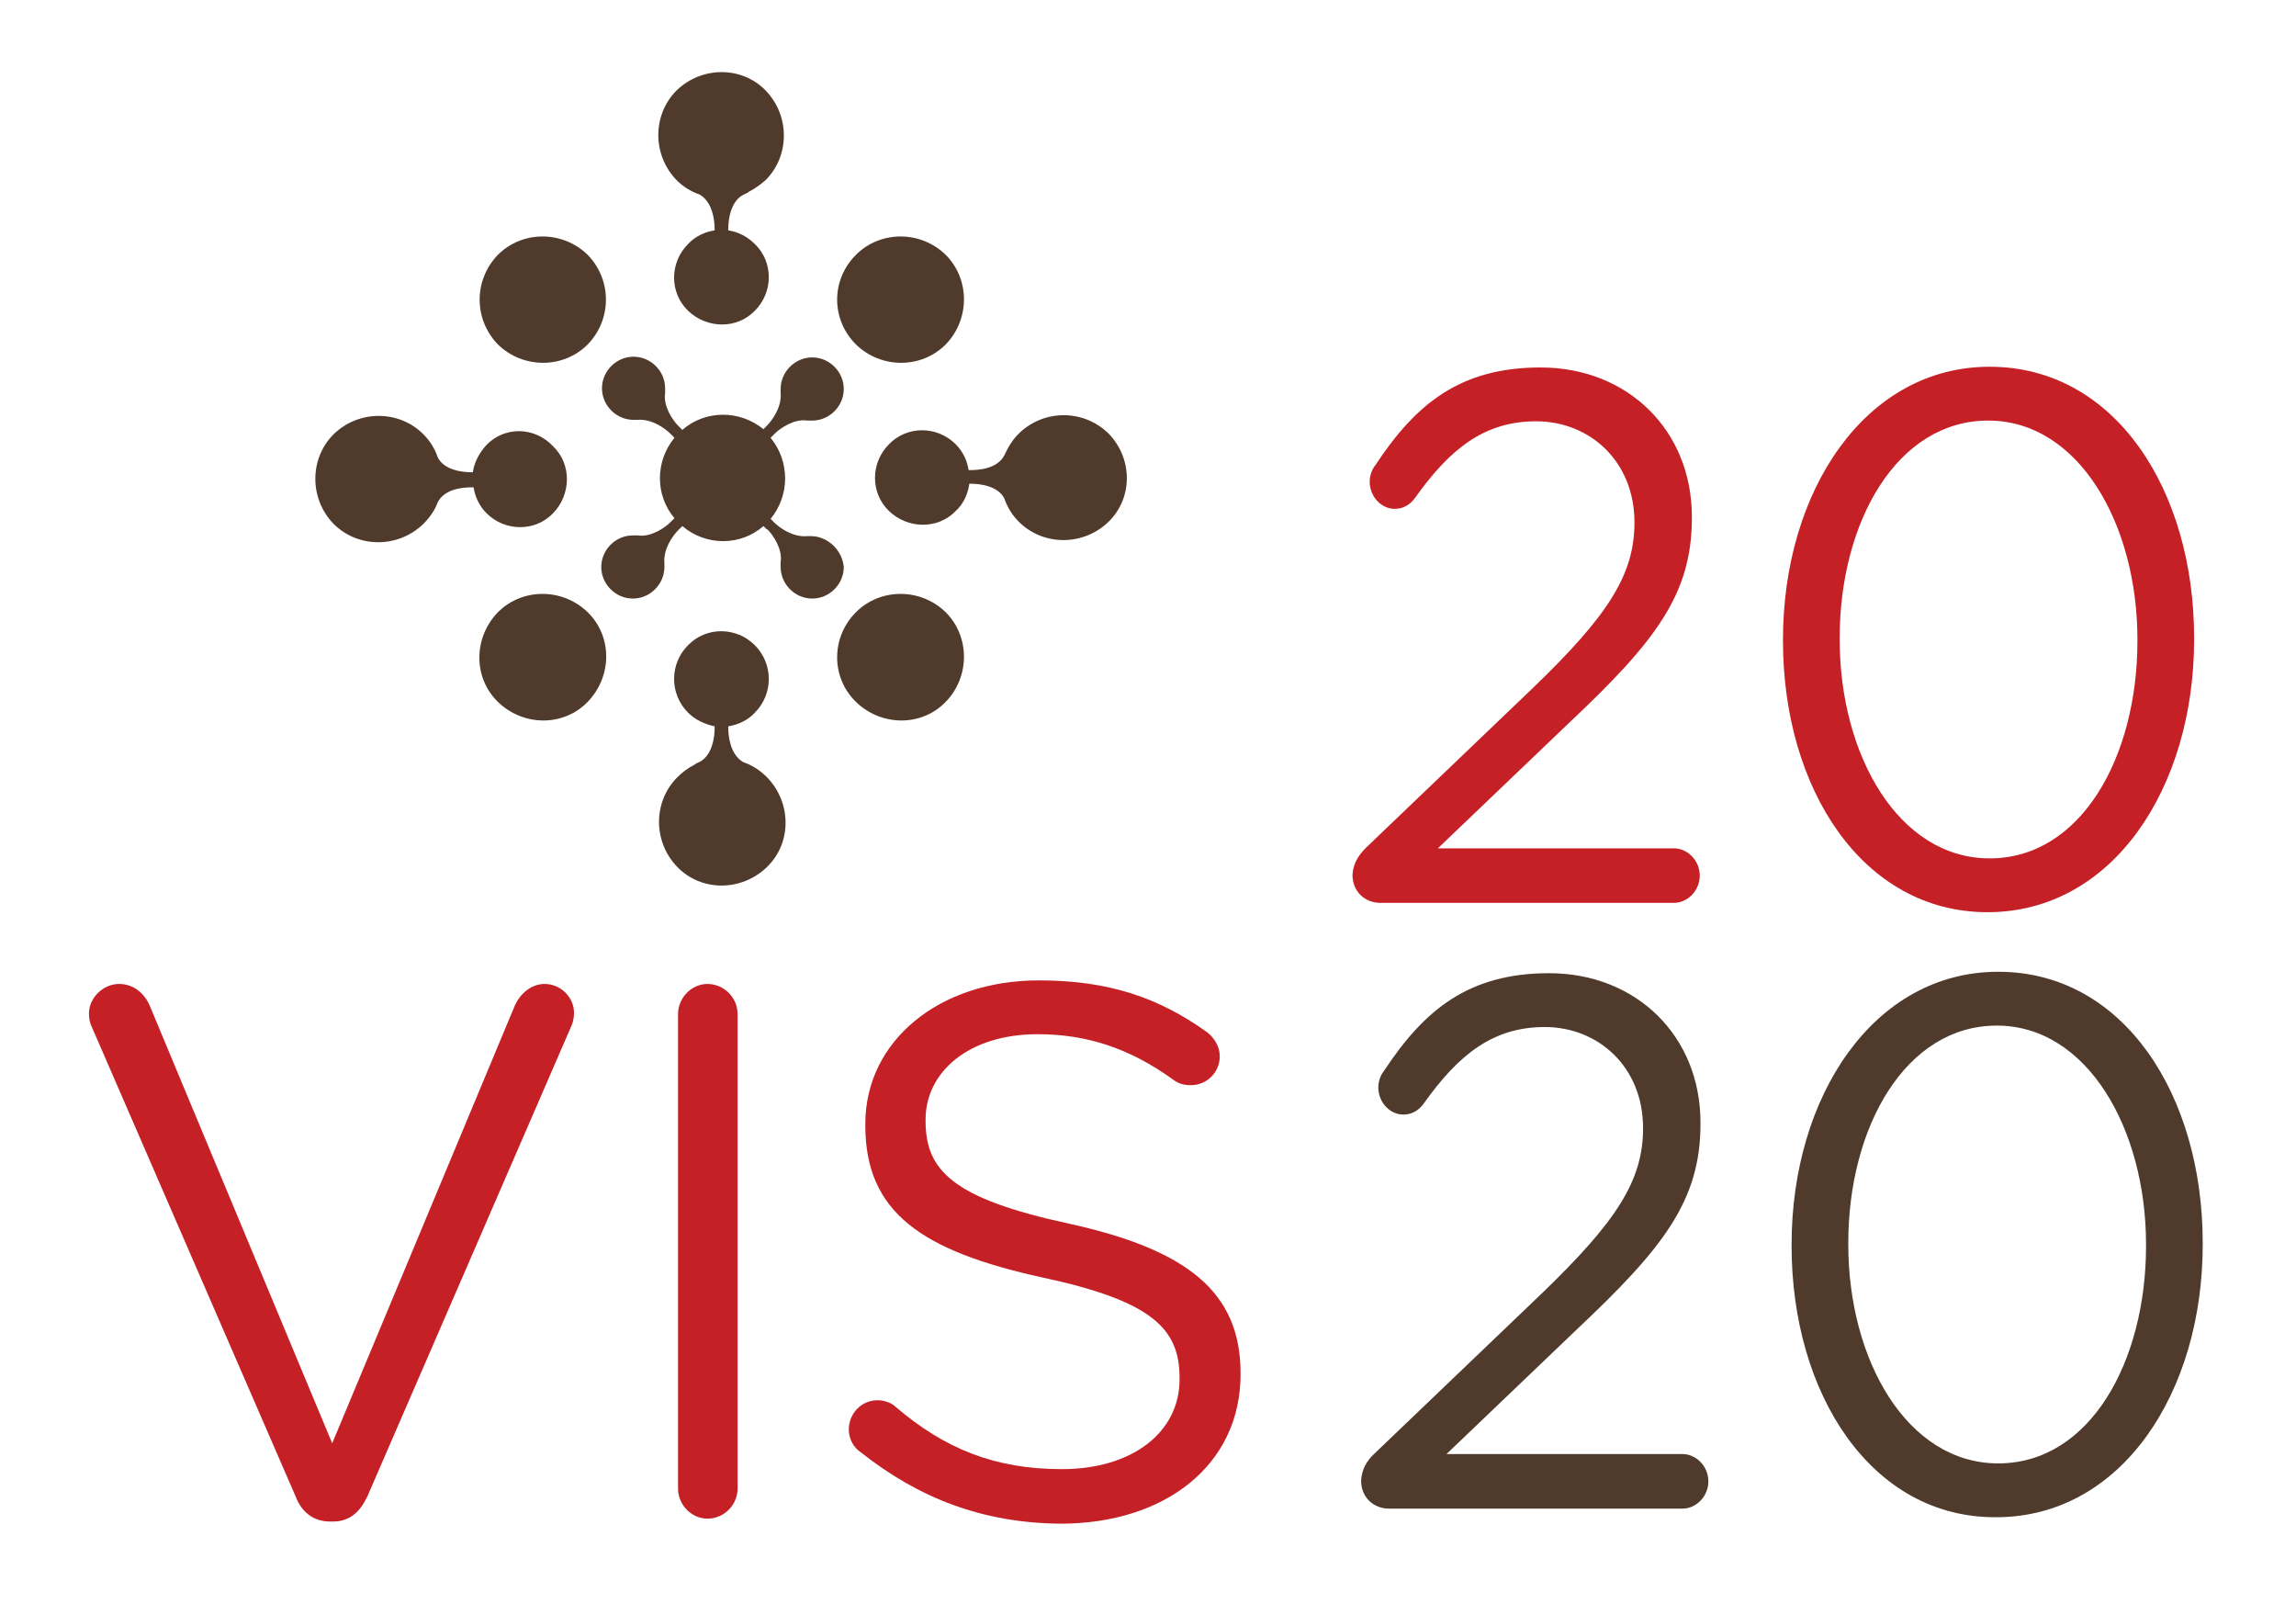 <?xml version="1.0" encoding="utf-8"?>
<!-- Generator: Adobe Illustrator 23.1.1, SVG Export Plug-In . SVG Version: 6.00 Build 0)  -->
<svg version="1.1" id="Layer_1" xmlns="http://www.w3.org/2000/svg" xmlns:xlink="http://www.w3.org/1999/xlink" x="0px" y="0px"
	 viewBox="0 0 320 225" style="enable-background:new 0 0 320 225;" xml:space="preserve">
<style type="text/css">
	.st0{fill:#C42026;}
	.st1{fill:#4F3A2B;}
</style>
<g>
	<path class="st0" d="M41.2,208.5l-28.4-65.4c-0.3-0.6-0.4-1.2-0.4-1.9c0-2.1,1.9-4.1,4.2-4.1c2.1,0,3.6,1.4,4.3,3.1l25.4,60.9
		L71.8,140c0.7-1.5,2.2-2.9,4.1-2.9c2.3,0,4.1,1.9,4.1,4c0,0.6-0.1,1.2-0.3,1.7l-28.5,65.7c-1,2.1-2.4,3.5-4.8,3.5H46
		C43.6,212,42,210.6,41.2,208.5z"/>
	<path class="st0" d="M94.5,141.3c0-2.3,1.9-4.2,4.1-4.2c2.3,0,4.2,1.9,4.2,4.2v66.1c0,2.3-1.9,4.2-4.2,4.2c-2.2,0-4.1-1.9-4.1-4.2
		V141.3z"/>
	<path class="st0" d="M119.9,202.3c-0.9-0.6-1.6-1.8-1.6-3.1c0-2.3,1.8-4.1,4-4.1c1,0,2,0.4,2.5,0.9c6.9,5.9,13.9,8.7,23.2,8.7
		c9.9,0,16.4-5.2,16.4-12.5V192c0-6.8-3.7-10.7-19.1-14c-16.9-3.7-24.7-9.1-24.7-21.2v-0.2c0-11.5,10.2-20,24.2-20
		c9.7,0,16.7,2.4,23.4,7.2c0.8,0.6,1.8,1.8,1.8,3.4c0,2.2-1.8,4-4,4c-1,0-1.7-0.2-2.4-0.7c-6.2-4.5-12.2-6.4-19-6.4
		c-9.5,0-15.6,5.2-15.6,11.9v0.2c0,6.9,3.8,10.8,20,14.3c16.4,3.6,23.9,9.5,23.9,20.8v0.2c0,12.6-10.5,20.8-25.1,20.8
		C137,212.2,128.1,208.8,119.9,202.3z"/>
</g>
<g>
	<path class="st1" d="M81.9,48c-3.4,3.4-9,3.4-12.5,0c-3.4-3.5-3.4-9,0-12.5c3.4-3.4,9-3.4,12.5,0C85.3,39,85.3,44.5,81.9,48z"/>
	<path class="st1" d="M119.3,85.3c3.4-3.4,9-3.4,12.5,0c3.4,3.4,3.4,9,0,12.5s-9,3.4-12.5,0C115.8,94.4,115.8,88.8,119.3,85.3z"/>
	<path class="st1" d="M119.3,35.5c3.4-3.4,9-3.4,12.5,0c3.4,3.4,3.4,9,0,12.5c-3.4,3.4-9,3.4-12.5,0C115.8,44.5,115.8,39,119.3,35.5
		z"/>
	<path class="st1" d="M69.4,85.3c3.4-3.4,9-3.4,12.5,0s3.4,9,0,12.5s-9,3.4-12.5,0S66,88.8,69.4,85.3z"/>
	<path class="st1" d="M113,74.7c-0.2,0-0.4,0-0.5,0c-2,0.2-3.9-1.2-4.6-1.9c0,0-0.2-0.2-0.5-0.5c2.7-3.3,2.7-8,0-11.3
		c0.3-0.3,0.5-0.5,0.6-0.6c0.7-0.7,2.7-2.1,4.5-1.8c0,0,0,0,0.1,0c0.2,0,0.4,0,0.6,0c2.4,0,4.4-2,4.4-4.4s-2-4.4-4.4-4.4
		c-2.4,0-4.4,2-4.4,4.4c0,0.2,0,0.4,0,0.5l0,0c0.2,2-1.2,3.9-1.9,4.6c0,0-0.2,0.2-0.5,0.5c-3.3-2.7-8.1-2.7-11.3,0.1
		c-0.3-0.3-0.6-0.6-0.6-0.6c-0.7-0.7-2.1-2.7-1.8-4.5c0,0,0,0,0-0.1c0-0.2,0-0.4,0-0.6c0-2.4-2-4.4-4.4-4.4s-4.4,2-4.4,4.4
		s2,4.4,4.4,4.4c0.2,0,0.4,0,0.5,0h0c2-0.2,3.9,1.2,4.6,1.9c0,0,0.2,0.2,0.6,0.6c-2.7,3.3-2.7,8,0,11.2c-0.4,0.4-0.6,0.6-0.6,0.6
		c-0.7,0.7-2.7,2.1-4.5,1.8c0,0,0,0-0.1,0c-0.2,0-0.4,0-0.6,0c-2.4,0-4.4,2-4.4,4.4s2,4.4,4.4,4.4c2.4,0,4.4-2,4.4-4.4
		c0-0.2,0-0.4,0-0.5c0,0,0,0,0,0c-0.2-2,1.2-3.9,1.9-4.6c0,0,0.2-0.2,0.6-0.6c3.3,2.8,8.1,2.8,11.3,0c0.3,0.3,0.5,0.5,0.6,0.5
		c0.7,0.7,2.1,2.7,1.8,4.5c0,0,0,0,0,0.1c0,0.2,0,0.4,0,0.6c0,2.4,2,4.4,4.4,4.4c2.4,0,4.4-2,4.4-4.4
		C117.4,76.7,115.4,74.7,113,74.7z"/>
	<path class="st1" d="M154.5,60.4c-3.5-3.4-9-3.4-12.5,0c-0.9,0.9-1.5,1.9-2,3c-1,2-3.8,2.1-4.8,2.1c0,0-0.1,0-0.2,0
		c-0.2-1.3-0.8-2.6-1.8-3.6c-2.6-2.6-6.8-2.6-9.3,0c-2.6,2.6-2.6,6.8,0,9.3s6.8,2.6,9.3,0c1.1-1,1.7-2.4,1.9-3.8c0.1,0,0.1,0,0.2,0
		c1,0,3.8,0.2,4.7,2.1c0.4,1.2,1.1,2.3,2,3.2c3.4,3.4,9,3.4,12.5,0C157.9,69.4,157.9,63.9,154.5,60.4z M94.3,12.6
		c-3.4,3.4-3.4,9,0,12.5c0.9,0.9,2,1.6,3.2,2c1.9,1.1,2.1,3.8,2.1,4.8c0,0.1,0,0.1,0,0.2c-1.3,0.2-2.7,0.8-3.7,1.9
		c-2.6,2.6-2.6,6.8,0,9.3s6.8,2.6,9.3,0c2.6-2.6,2.6-6.8,0-9.3c-1-1-2.3-1.7-3.7-1.9c0-0.1,0-0.2,0-0.3c0-1.1,0.3-4,2.4-4.8
		c0.2-0.1,0.4-0.2,0.5-0.3c0.8-0.4,1.6-1,2.3-1.6c3.4-3.4,3.4-9,0-12.5C103.4,9.2,97.8,9.2,94.3,12.6z M103.6,106.2
		c-1.9-1.1-2.1-3.8-2.1-4.8c0-0.1,0-0.1,0-0.2c1.3-0.2,2.7-0.8,3.7-1.9c2.6-2.6,2.6-6.8,0-9.4c-2.6-2.6-6.8-2.6-9.3,0
		c-2.6,2.6-2.6,6.8,0,9.4c1,1,2.3,1.6,3.7,1.9c0,0.1,0,0.2,0,0.3c0,1.1-0.3,4-2.4,4.8c-0.2,0.1-0.4,0.2-0.5,0.3
		c-0.8,0.4-1.6,1-2.3,1.7c-3.4,3.4-3.4,9,0,12.5s9,3.4,12.5,0s3.4-9,0-12.5C105.9,107.3,104.8,106.6,103.6,106.2z M67.8,62
		c-1,1.1-1.7,2.4-1.9,3.8c-0.1,0-0.1,0-0.2,0c-1,0-3.8-0.2-4.7-2.1c-0.4-1.2-1.1-2.3-2-3.2c-3.4-3.4-9-3.4-12.5,0
		c-3.4,3.4-3.4,9,0,12.5c3.4,3.4,9,3.4,12.5,0c0.9-0.9,1.6-1.9,2-3c1-2,3.8-2.1,4.8-2.1c0,0,0.1,0,0.2,0c0.2,1.3,0.8,2.6,1.8,3.6
		c2.6,2.6,6.8,2.6,9.3,0s2.6-6.8,0-9.3C74.5,59.4,70.3,59.4,67.8,62z"/>
</g>
<path class="st0" d="M190.4,118.1l23.2-22.2c10.5-10.1,14.2-15.8,14.2-23.1c0-8.6-6.3-14.1-13.7-14.1c-7.2,0-12,3.8-16.9,10.7
	c-0.6,0.8-1.5,1.5-2.8,1.5c-1.9,0-3.5-1.7-3.5-3.8c0-0.8,0.3-1.7,0.8-2.3c5.6-8.5,11.8-13.6,23-13.6c12.2,0,21.1,8.8,21.1,20.8v0.2
	c0,10.7-5.2,17.3-17.2,28.6l-18.2,17.4h32.9c1.9,0,3.6,1.7,3.6,3.8s-1.7,3.8-3.6,3.8h-40.9c-2.2,0-3.9-1.6-3.9-3.9
	C188.6,120.4,189.2,119.3,190.4,118.1z"/>
<path class="st0" d="M248.5,89.3v-0.2c0-20.6,11.4-38,28.8-38c17.5,0,28.5,17.2,28.5,37.8v0.2c0,20.6-11.3,38-28.8,38
	C259.6,127.1,248.5,109.9,248.5,89.3z M297.9,89.3v-0.2c0-16.1-8.2-30.5-20.8-30.5c-12.7,0-20.7,14.1-20.7,30.3v0.2
	c0,16.1,8.2,30.5,20.9,30.5C290.1,119.6,297.9,105.4,297.9,89.3z"/>
<path class="st1" d="M191.6,202.5l23.2-22.2c10.5-10.1,14.2-15.8,14.2-23.1c0-8.6-6.3-14.1-13.7-14.1c-7.2,0-12,3.8-16.9,10.7
	c-0.6,0.8-1.5,1.5-2.8,1.5c-1.9,0-3.5-1.7-3.5-3.8c0-0.8,0.3-1.7,0.8-2.3c5.6-8.5,11.8-13.6,23-13.6c12.2,0,21.1,8.8,21.1,20.8v0.2
	c0,10.7-5.2,17.3-17.2,28.6l-18.2,17.4h32.9c1.9,0,3.6,1.7,3.6,3.8s-1.7,3.8-3.6,3.8h-40.9c-2.2,0-3.9-1.6-3.9-3.9
	C189.8,204.8,190.4,203.6,191.6,202.5z"/>
<path class="st1" d="M249.7,173.6v-0.2c0-20.6,11.4-38,28.8-38c17.5,0,28.5,17.2,28.5,37.8v0.2c0,20.6-11.3,38-28.8,38
	C260.8,211.5,249.7,194.2,249.7,173.6z M299.1,173.6v-0.2c0-16.1-8.2-30.5-20.8-30.5c-12.7,0-20.7,14.1-20.7,30.3v0.2
	c0,16.1,8.2,30.5,20.9,30.5C291.3,203.9,299.1,189.7,299.1,173.6z"/>
</svg>
